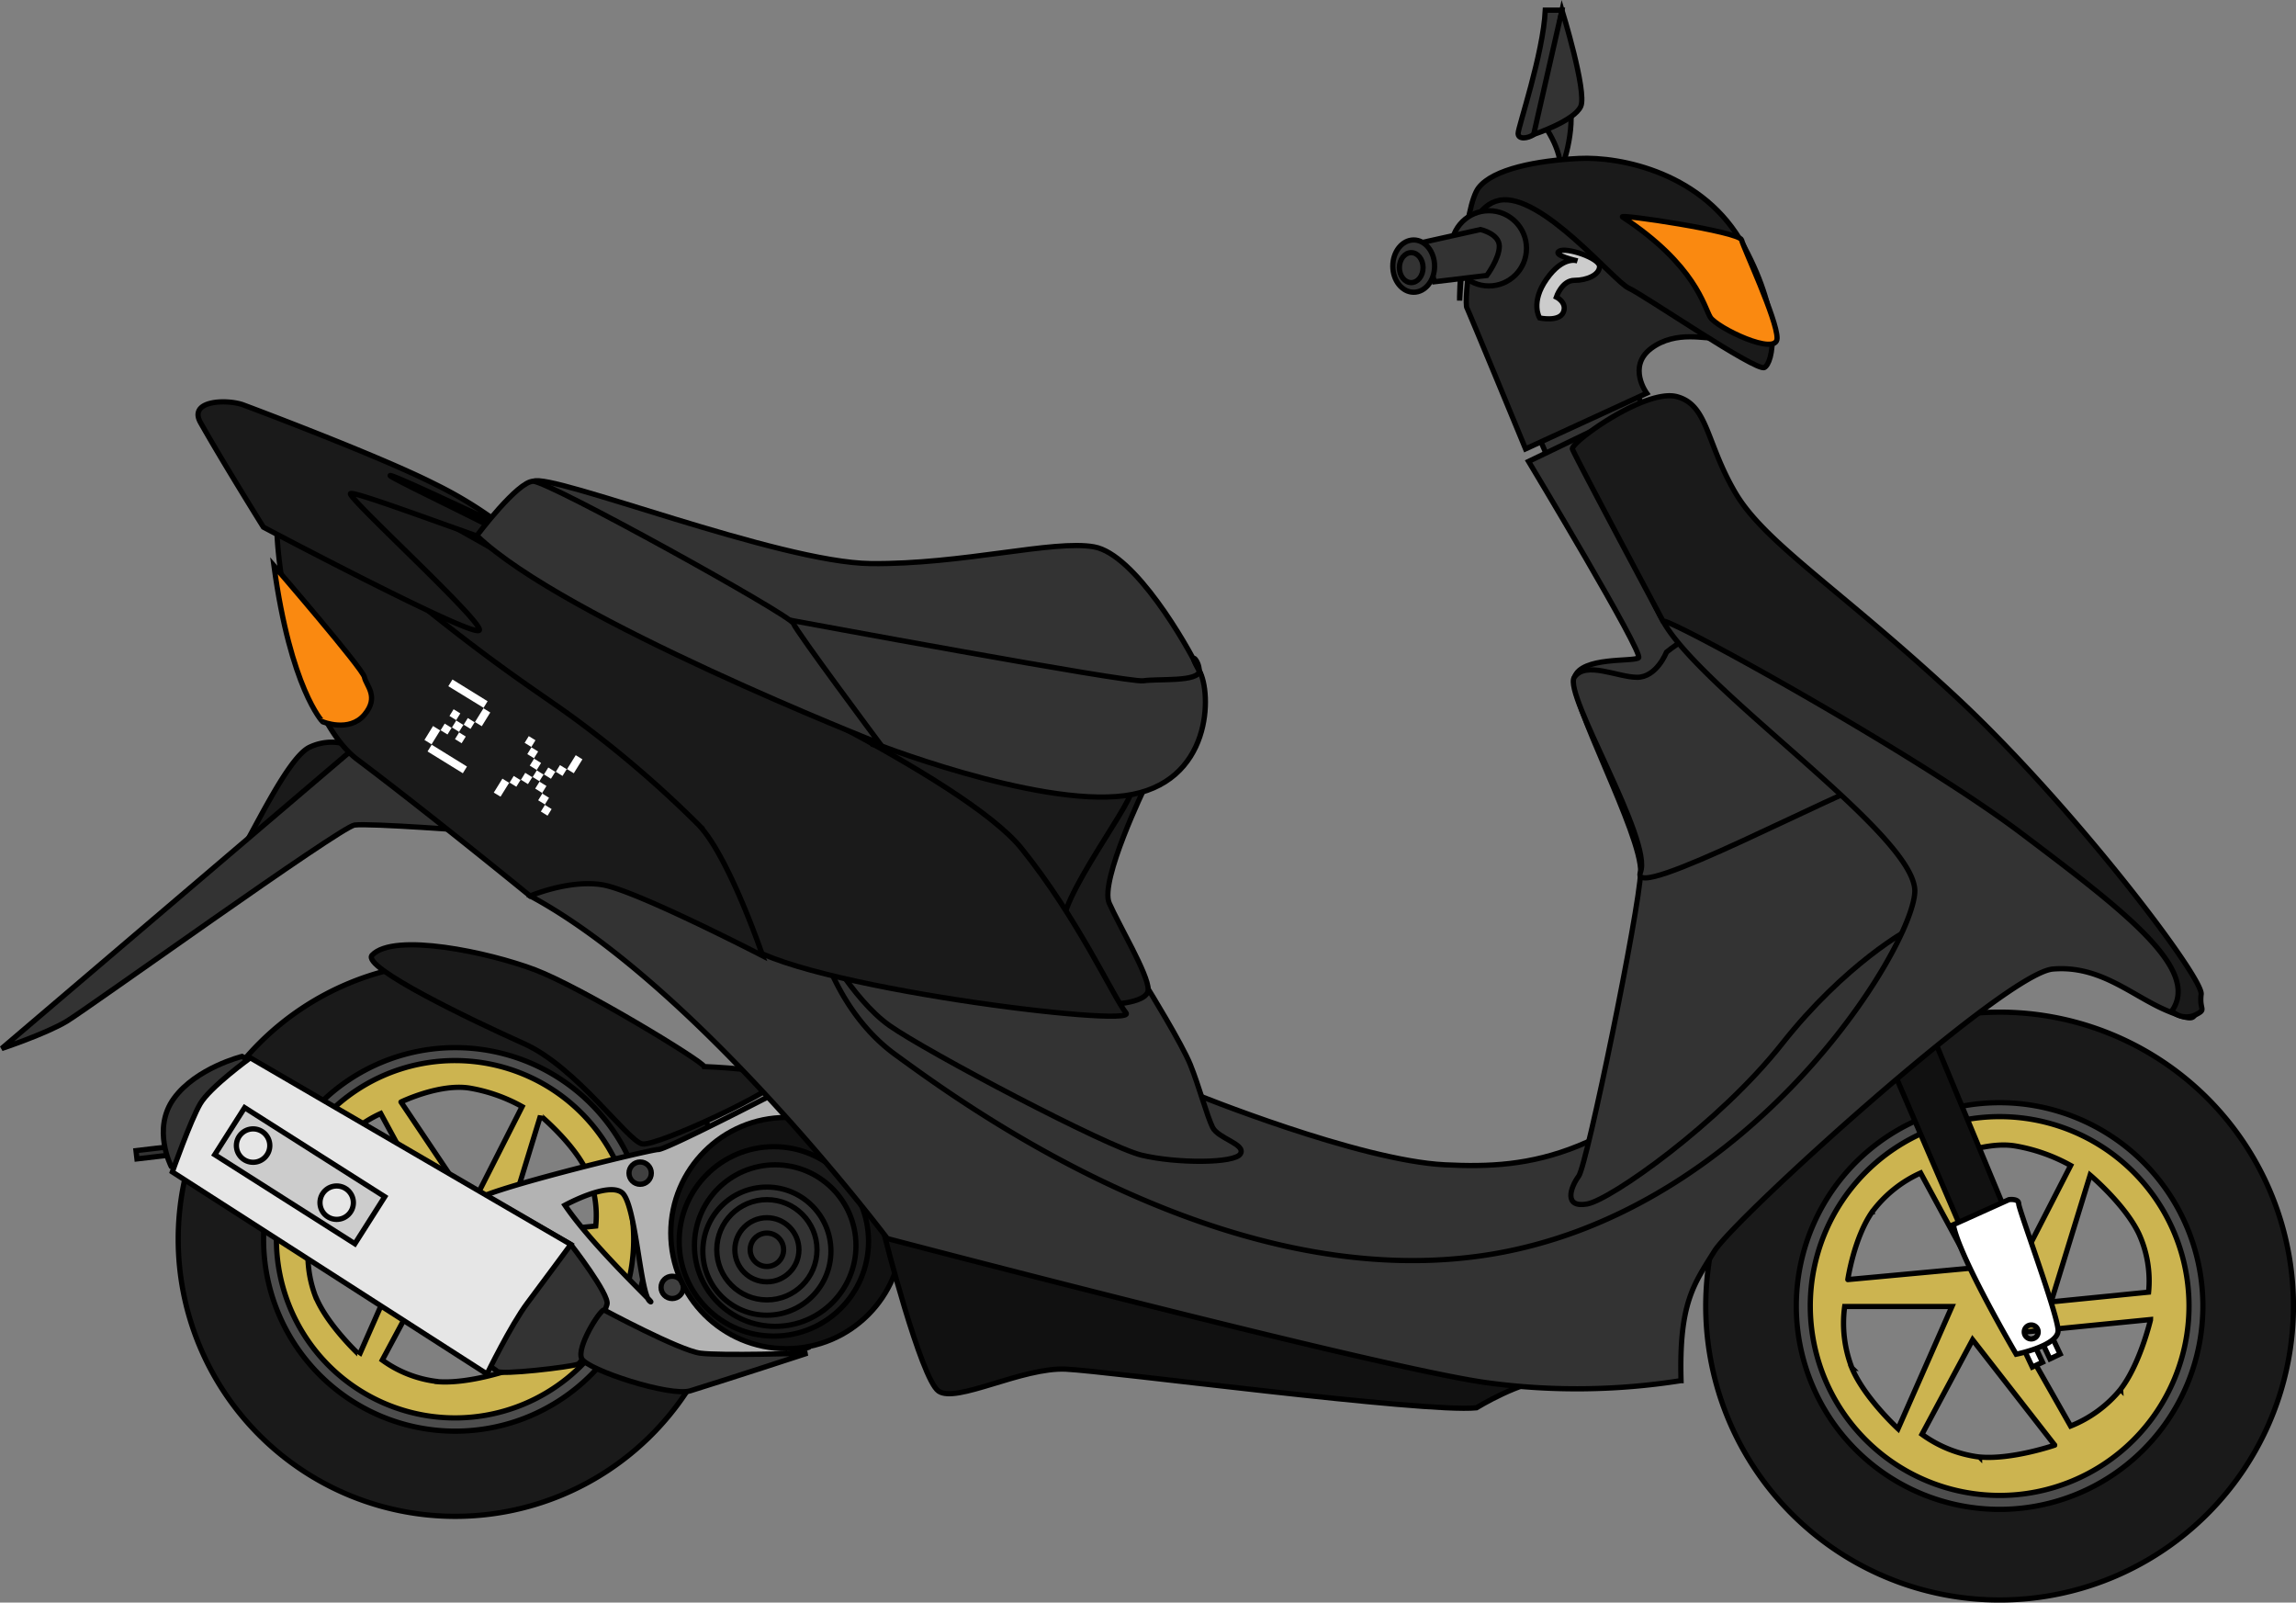 <svg xmlns="http://www.w3.org/2000/svg" viewBox="0 0 438.43 305.94"><rect x="0" y="0" width="438.43" height="305.94" fill="#808080" stroke="none"/><defs><style>.cls-1{fill:#1a1a1a;}.cls-1,.cls-10,.cls-11,.cls-13,.cls-2,.cls-3,.cls-4,.cls-5,.cls-6,.cls-7,.cls-8,.cls-9{stroke:#000;}.cls-2{fill:#4d4d4d;}.cls-3{fill:#ccb450;}.cls-4{fill:#b3b3b3;}.cls-5{fill:#404040;}.cls-6{fill:#333;}.cls-7{fill:#111;}.cls-8{fill:#252525;}.cls-12,.cls-9{fill:#fff;}.cls-10{fill:#fa8910;}.cls-11{fill:#ccc;}.cls-13{fill:#e6e6e6;}</style></defs><title>zx_4</title><g id="レイヤー_2" data-name="レイヤー 2"><path class="cls-1" d="M86.94,183.66a52.91,52.91,0,1,0,52.91,52.91A52.91,52.91,0,0,0,86.94,183.66Zm0,84.26a31.35,31.35,0,1,1,31.35-31.35A31.35,31.35,0,0,1,86.94,267.92Z"/><path class="cls-2" d="M86.94,200a36.61,36.61,0,1,0,36.61,36.61A36.61,36.61,0,0,0,86.94,200Zm0,68.46a31.85,31.85,0,1,1,31.85-31.85A31.85,31.85,0,0,1,86.94,268.42Z"/><path class="cls-3" d="M86.94,202.47A34.11,34.11,0,1,0,121,236.57,34.11,34.11,0,0,0,86.94,202.47ZM112,223.53a20.4,20.4,0,0,1,1.76,10.53l-17.55,1.76,7-22.82S109.51,218.27,112,223.53ZM89.7,207.73a31.31,31.31,0,0,1,10,3.53L90,230.38l-13.43-20S83.94,206.79,89.7,207.73ZM64,219.58a22.25,22.25,0,0,1,8.7-7L82,229.73l-22.37,2.08S60.67,224.35,64,219.58Zm-3.67,28.14A22.22,22.22,0,0,1,59,236.65l19.32,0-9.7,22S62.63,253.09,60.35,247.72Zm23,16A22.23,22.23,0,0,1,73,259.65l9.12-17,14.79,19S89.14,264.29,83.34,263.75Zm25.39-12.18a22.22,22.22,0,0,1-9,6.58l-9.53-16.8L114.14,239S112.29,246.94,108.73,251.56Z"/><path class="cls-1" d="M71.05,182.35c4.16-4.42,22.34-.53,31.11,2.79s32,17.42,32.31,18.48c0,0,14.23.53,14.36,2.39s-23.4,12.9-26.19,12.37-12.5-14.63-22.6-19.15S68.93,184.61,71.05,182.35Z"/><path class="cls-4" d="M163.46,228.49c1.33-5.59-14.62-20.21-14.62-20.21s-21.54,11.17-23.13,11.17-35.36,8.24-34.83,9.84,18.08,13.83,20.74,19.15,23.13,13.83,26.06,13.56,16-4.52,16.75-4.79S162.13,234.07,163.46,228.49ZM124.1,248.43a1.57,1.57,0,0,1-.41-.58c-2.37-2.46-11.32-11.15-15.81-17.77,0,0,8.24-4.52,10.9-2.39,2.46,2,3.33,16.86,4.91,20.16C124.27,248.45,124.46,248.69,124.1,248.43Z"/><circle class="cls-5" cx="122.24" cy="223.96" r="2.13"/><circle class="cls-5" cx="128.36" cy="245.77" r="2.13"/><path class="cls-1" d="M67.73,142.73a9.81,9.81,0,0,0-8.78,0c-4.39,2.39-11.17,17.55-14,21.54S67.33,151.11,67.73,142.73Z"/><path class="cls-6" d="M67.73,142.73.32,200.17S8.7,197.38,12.69,195s52.25-37.09,55-37.49,23.93,1.2,23.93,1.2Z"/><circle class="cls-7" cx="150.16" cy="235.4" r="22.07"/><circle class="cls-1" cx="147.77" cy="236.99" r="18.08"/><circle class="cls-8" cx="148.03" cy="237.79" r="15.42"/><circle class="cls-6" cx="146.44" cy="238.85" r="12.23"/><circle class="cls-6" cx="146.44" cy="238.59" r="9.57"/><circle class="cls-6" cx="146.44" cy="238.59" r="6.12"/><circle class="cls-6" cx="146.44" cy="238.59" r="3.19"/><path class="cls-7" d="M168.84,235.66s7,27.52,10.37,29.91,16-4.59,24.33-4.19,68.4,8.38,78.38,7.38c0,0,8.78-5.38,13.76-5.18S168.84,235.66,168.84,235.66Z"/><path class="cls-1" d="M381.83,193.23a56.11,56.11,0,1,0,56.11,56.1A56.1,56.1,0,0,0,381.83,193.23Zm0,89.34a33.24,33.24,0,1,1,33.24-33.24A33.24,33.24,0,0,1,381.83,282.57Z"/><path class="cls-2" d="M381.83,210.51a38.82,38.82,0,1,0,38.82,38.82A38.82,38.82,0,0,0,381.83,210.51Zm0,72.59a33.77,33.77,0,1,1,33.77-33.77A33.77,33.77,0,0,1,381.83,283.11Z"/><path class="cls-3" d="M381.83,213.17A36.16,36.16,0,1,0,418,249.34,36.16,36.16,0,0,0,381.83,213.17Zm26.59,22.34a21.64,21.64,0,0,1,1.86,11.17l-18.61,1.86,7.45-24.2S405.76,229.93,408.42,235.51Zm-23.66-16.75a33.26,33.26,0,0,1,10.64,3.74L385,242.77l-14.25-21.16S378.65,217.76,384.75,218.76Zm-27.23,12.56a23.57,23.57,0,0,1,9.22-7.39l9.82,18.15-23.72,2.2S354,236.38,357.52,231.32Zm-3.89,29.84a23.57,23.57,0,0,1-1.39-11.74l20.48,0-10.29,23.34S356,266.85,353.63,261.16Zm24.37,17a23.56,23.56,0,0,1-11-4.34l9.67-18.05,15.68,20.12S384.16,278.72,378,278.15Zm26.92-12.92a23.54,23.54,0,0,1-9.54,7l-10.11-17.81,25.38-2.52S408.7,260.33,404.93,265.23Z"/><polygon class="cls-7" points="361.02 203.23 380.16 247.63 388.68 244.97 368.46 196.31 361.02 203.23"/><rect class="cls-9" x="386.95" y="255.96" width="2.16" height="4.79" transform="translate(-73.07 189.8) rotate(-25.2)"/><rect class="cls-9" x="390.31" y="254.38" width="2.16" height="4.79" transform="translate(-72.18 191.83) rotate(-25.29)"/><path class="cls-9" d="M385.48,229.82c0-1.06-1.86-.8-1.86-.8L373,233.8c1.06,6.12,12,24.73,12,24.73s8-1.6,8-4.52S385.48,230.88,385.48,229.82Zm2.39,25.79a1.33,1.33,0,1,1,1.33-1.33A1.33,1.33,0,0,1,387.88,255.61Z"/><path class="cls-6" d="M156.28,178.72s59,26.63,61.69,26.37,10.1,3.72,10.1,3.72,31.38,12.76,47.86,13.56,31.91-1.06,58.5-28.18c0,0,25-25,30.58-20.74s-23.13,47.33-35.63,53.18-59,22.6-73.66,18.35-73.12-23.67-83.23-34.3S156.28,178.72,156.28,178.72Z"/><path class="cls-6" d="M156.28,178.72s39.88,12.54,43.87,12,17.82,0,19.14-1.86c0,0,6.38,10.37,8,14.36s3.19,9.84,4.26,12,6.38,3.19,5.32,5.05-12.23,1.86-18.88.26S177,200.83,169.84,195.78,156.28,178.72,156.28,178.72Z"/><path class="cls-6" d="M295.08,1.94h3.19s-4.19,22.93-5.38,23.73-3,1-3-.2S294.68,10.31,295.08,1.94Z"/><path class="cls-6" d="M294.28,23.08s4.39,5.58,3.59,10c0,0,2.79-6.78,2-12.76S294.28,23.08,294.28,23.08Z"/><path class="cls-6" d="M298.27,1.94s4.79,15.55,3.59,18.35-9,5.38-9,5.38Z"/><rect class="cls-6" x="293.84" y="76.06" width="20.49" height="10.37" transform="translate(-7.24 127.58) rotate(-23.42)"/><path class="cls-6" d="M313.42,77.72,291.89,88.09s22.07,36.69,21,37.49-10.9-.27-12.23,3.72,12.9,30,12.63,37.23-10.24,55.84-11.83,58-2.92,6.11,1.6,5.32,25.26-15.42,37.22-30.58,24.2-22.07,25.26-22.33,6.91-1.06,3.72-11.44S313.42,77.72,313.42,77.72Z"/><path class="cls-6" d="M318.21,124.52s-1.86,4.78-5.59,4.78-9.84-3.19-12,0,15,31.11,12.63,37.23,38.69-16,45.33-17.55S331.5,121.86,328,120.53,318.21,124.52,318.21,124.52Z"/><path class="cls-8" d="M282,39.16s-2.66,18.62-1.86,19.68c.2.27,11.17,26.86,11.17,26.86l23.13-10.63s-3.72-5.05.79-8.51c4.83-3.69,11-1.64,12-2.13,3.19-1.59-13.29-22.33-25-26.32S283.64,36.24,282,39.16Z"/><path class="cls-1" d="M278.72,57.38s-.4-17.55,7.58-19.14S308.24,53.79,311,55s24.33,16,25.92,15.16S340.54,61,333,47s-23.53-17.15-31.51-16.75-16.35,2-19.14,5.59S278.72,57.38,278.72,57.38Z"/><path class="cls-10" d="M309.83,41.42c-1-.66,22.34,2.79,22.73,4.38s6.78,15.16,6.78,18.75-11.56-2-12.76-4S323.79,50.6,309.83,41.42Z"/><circle class="cls-6" cx="284.31" cy="47.41" r="7.18"/><path class="cls-6" d="M271.94,46.21l10.77-2.39s3.59.8,3.59,3.19-2.39,5.58-2.39,5.58l-10,1.2Z"/><ellipse class="cls-6" cx="269.95" cy="50.8" rx="3.99" ry="4.99"/><ellipse class="cls-6" cx="269.48" cy="51.09" rx="2.26" ry="2.86"/><path class="cls-11" d="M301.19,49.8s-2.66-1.06-5.85,3.46S294,60.7,294,60.7s3.72.8,4.52-1.07-1.33-2.92-1.33-2.92,1.06-3.19,3.46-3.19,4.79-1.06,4.79-2.66-6.38-3.72-7.71-2.92S301.19,49.8,301.19,49.8Z"/><path class="cls-6" d="M307,89.29c1.59-3.59,8.77-8.38,12-7.18s6,6,13.56,14.76,36.7,33.1,46.27,42.68,41.48,46.27,40.68,50.26,1.2,6-5.58,3.19-12.77-8.78-21.94-8-60.62,47.46-64.61,53.84-6.78,10-6.38,24.73a127.55,127.55,0,0,1-37.09.4c-20.34-2.79-114.47-27.52-114.47-27.52s-36.3-48.26-68.2-65.41c0,0,6-8.37,12.36-8s42.68,15.64,42.68,15.64S159.47,193,171,201.36s61.82,45.87,112.48,38.29,81.76-58.63,82.16-69.4S324.91,132,317.54,118.54C310.77,106.17,307,89.29,307,89.29Z"/><path class="cls-1" d="M317.54,118.54h0c2.39,0,48.93,25.79,68.47,40.55S420.32,185,414.73,193a4,4,0,0,0,4.39.8c2.39-1.2.8-.8,1.2-4s-24.73-36.3-47.06-57S337,103.64,331.37,94.07s-5.19-16.75-11.17-18.35-20.34,8.77-19.94,10S317.54,118.54,317.54,118.54Z"/><path class="cls-1" d="M215,151l3.72-.92s-8.77,18.08-6.91,22.33,7.44,13.56,7.44,16.49-8.77,2.93-8.77,2.93l-12.23-21Z"/><path class="cls-1" d="M157.6,139.14S209.72,153.9,215,151s-12,18.75-12,25.4S157.6,139.14,157.6,139.14Z"/><path class="cls-1" d="M54.43,94.2c-.46-1.64,15.42-3.72,23.13,1.06s39.35,22.34,48.13,26.32,58.5,26.86,69.4,40.42,17.55,28.45,19.94,31.38-63.55-5.05-73.39-13.56-11.43-23.13-20.21-30.58S58.69,109.36,54.43,94.2Z"/><path class="cls-1" d="M55.23,94.2c-5.83-5.12-.8,40.42,13,50.79s33,26.06,33,26.06,7.44-3.19,13.83-2.13,30.58,13.56,30.58,13.56-6.38-18.88-12.23-25a208.08,208.08,0,0,0-25-21.27C99.9,130.1,87.94,122.92,55.23,94.2Z"/><path class="cls-10" d="M52.31,108s17,19.68,17.28,21.27,2.92,3.72,0,7.18-8,1.33-8,1.33S55.5,131.43,52.31,108Z"/><path class="cls-1" d="M91.52,120.32c-1,1.59-41.22-19.68-41.22-19.68s-7.45-11.91-12-19.94c-2.39-4.25,4.79-4.52,8-3.46,0,0,25.77,9.61,36.7,15.16a77.78,77.78,0,0,1,13.29,8.24S74.5,90.27,74.5,90.8s28.58,13.83,29,15.29S67.19,93.2,66.92,94.26,92.45,118.86,91.52,120.32Z"/><path class="cls-6" d="M101.83,91.88c-2.08.92,43.47,23.93,47.46,27.52s17.35,22.73,17.35,22.73,41.48,11.77,49.86,9.37S231.39,133,229,128s-12.3-22.2-20.08-23.6-25.13,3.39-42.68,3.19S105.42,90.28,101.83,91.88Z"/><path class="cls-6" d="M150.89,118.4s64.62,12,67.41,11.57,10.7.27,10.7-1.93-2.39-4,0,0,2.66,21.67-14.29,23.87S166,141.54,166,141.54Z"/><path class="cls-6" d="M91.06,102.25s7.78-10.37,10.77-10.37S150.89,117.4,151.49,119,168,141.93,168,141.93,107.61,118.2,91.06,102.25Z"/><path class="cls-12" d="M81.64,143.46l.82-1.33-1.41-.87,1.64-2.66,1.41.87.82-1.33,1.33.82.91-1.46-1.33-.82.79-1.28,1.28.79-.82,1.33,1.43.89.82-1.33,1.33.82,1.71-2.76L85.61,131l.79-1.28,6.71,4.15-.82,1.33,1.33.82L92,138.64l-1.33-.82-.82,1.33-1.33-.82-.91,1.46,1.33.82-.79,1.28-1.27-.79.84-1.35-1.43-.89-.84,1.36-1.36-.84-1.71,2.76,6.79,4.2-.79,1.28Z"/><path class="cls-12" d="M94.29,151.31l1.65-2.66,1.33.82.83-1.34,1.33.82.87-1.41,1.38.86.86-1.38-1.38-.86.86-1.38-1.33-.82.82-1.33-1.33-.82.79-1.28,1.28.79-.82,1.33,1.33.82-.82,1.33,1.38.86-.86,1.38,1.38.86.86-1.38,1.41.87.82-1.33,1.33.82,1.68-2.71,1.28.79-1.65,2.66-1.33-.82-.82,1.33-1.35-.84-.86,1.38-1.38-.86-.86,1.38,1.38.86-.87,1.41,1.36.84-.83,1.34,1.33.82-.78,1.26-1.28-.79.82-1.33-1.33-.82.84-1.36-1.41-.87.86-1.38-1.38-.86-.86,1.38-1.38-.86-.84,1.36-1.33-.82-1.69,2.72Z"/><rect class="cls-6" x="26.02" y="219.23" width="7.41" height="1.59" transform="translate(-25.34 4.94) rotate(-6.67)"/><path class="cls-6" d="M46.21,201.68,109,237.58s7.44,9.57,6.91,11.43-4.25,10.9-5.58,11.43-14.89,2.13-15.42,1.33-62.22-39.09-62.22-39.09-3.72-7.18.53-13S46.21,201.68,46.21,201.68Z"/><path class="cls-6" d="M115.34,250.08c-.8,0-5.32,7.18-4.25,9.31s16.86,7.32,20.74,6.12c7.71-2.39,22.34-7.18,22.34-7.18s-16.49.53-20.47,0S115.34,250.08,115.34,250.08Z"/><path class="cls-13" d="M47.8,201.95s-7.71,5.58-9.57,8.78-5.32,13-5.32,13L93,262.31s4.52-9.31,7.71-13.56S109,237.58,109,237.58Z"/><rect class="cls-11" x="51.92" y="208.6" width="10.64" height="31.7" transform="translate(-162.89 152.36) rotate(-57.56)"/><circle class="cls-13" cx="48.33" cy="218.7" r="3.19"/><circle class="cls-13" cx="64.29" cy="229.6" r="3.19"/></g></svg>